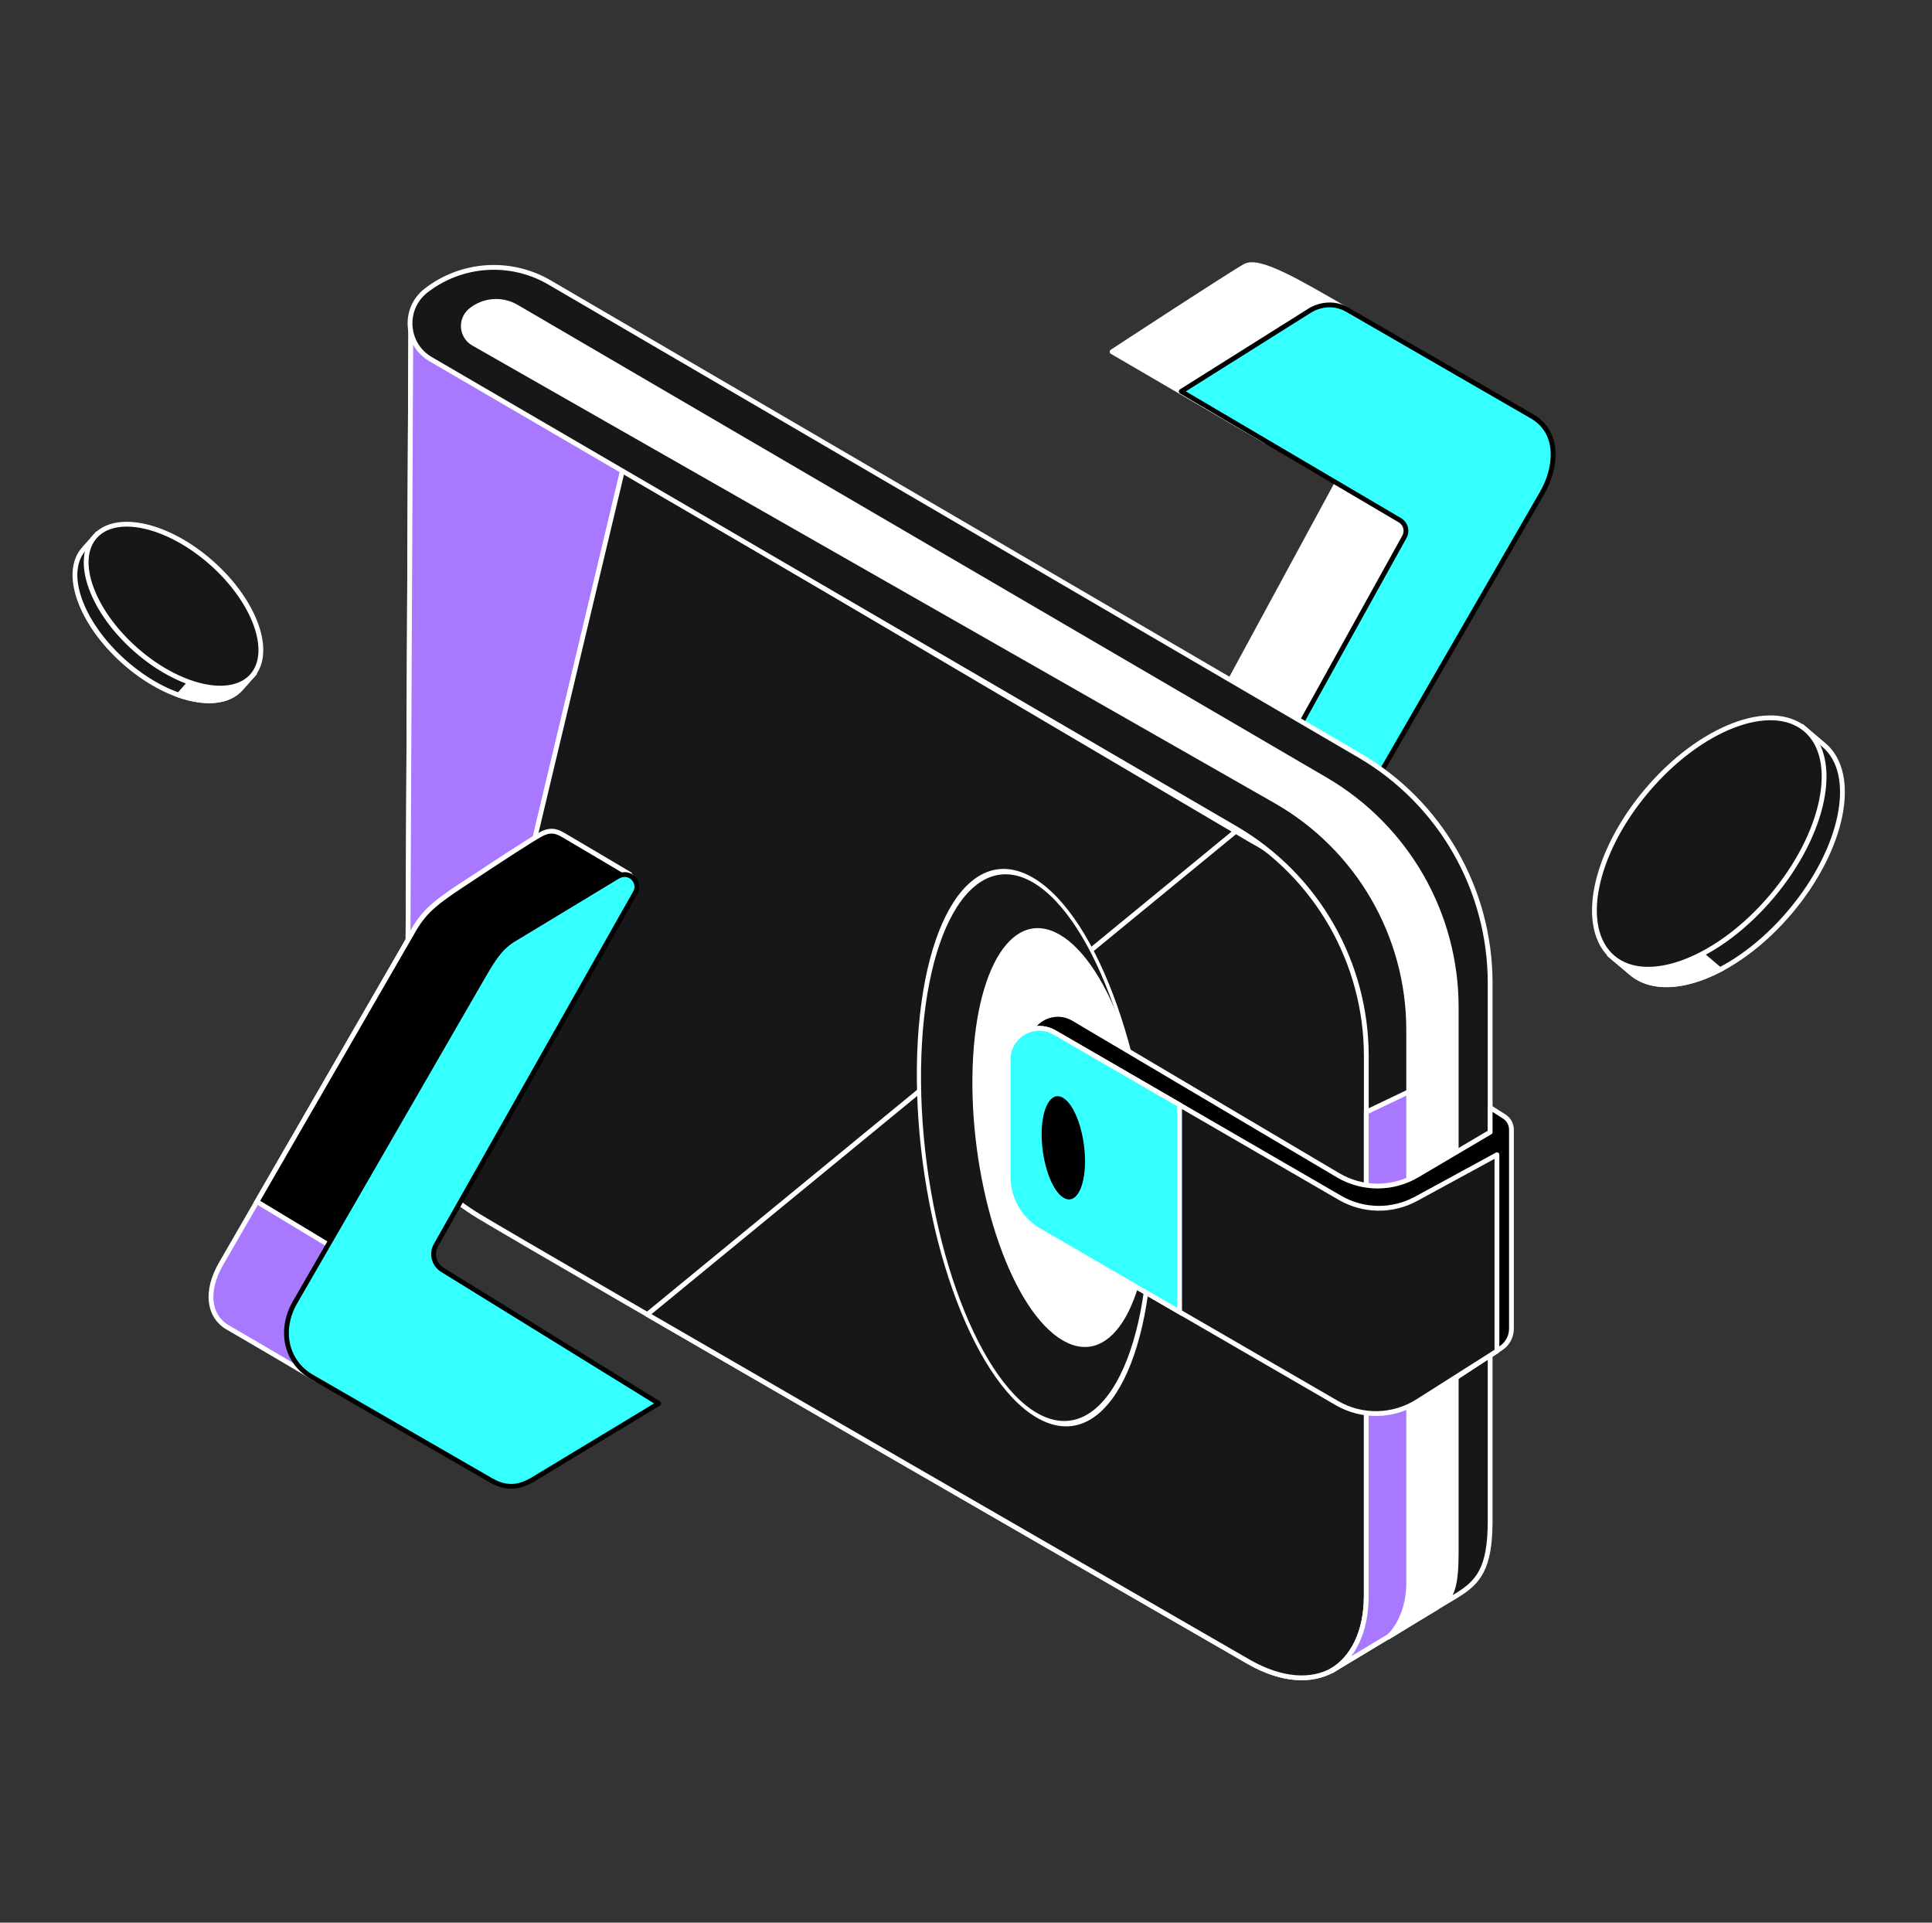 <svg width="201" height="200" viewBox="0 0 201 200" fill="none" xmlns="http://www.w3.org/2000/svg">
<rect x="0" y="0" width="201" height="200" fill="#333333" stroke="none"/>
<path d="M147.909 36.722C147.909 36.722 145.363 35.252 140.271 32.312C135.179 29.373 131.021 26.878 129.542 27.686C128.064 28.494 115.698 36.589 115.698 36.589L131.648 45.89L147.909 36.722Z" fill="white" stroke="white" stroke-width="0.5" stroke-miterlimit="10" stroke-linejoin="round"/>
<path d="M126.05 94.998L134.234 89.075L152.16 55.565L140.062 48.488L118.26 88.712C118.26 88.712 117.738 90.107 118.798 90.719C119.859 91.332 126.05 94.998 126.05 94.998Z" fill="white" stroke="white" stroke-width="0.5" stroke-miterlimit="10" stroke-linejoin="round"/>
<path d="M136.337 32.264C137.353 31.679 138.802 31.424 140.174 32.216L159.381 43.305C162.351 45.02 161.909 48.726 160.44 51.271L140.842 85.216C140.034 86.675 139.247 87.698 137.788 88.544L126.659 94.941C125.745 95.544 124.81 94.225 125.452 93.112L146.112 55.839C146.449 55.232 146.24 54.468 145.642 54.116L122.889 40.717L136.337 32.264Z" fill="#36FFFF" stroke="black" stroke-width="0.5" stroke-miterlimit="10" stroke-linejoin="round"/>
<path d="M48.369 39.201L42.741 33.988L42.387 111.517C42.387 119.178 43.782 122.842 49.802 126.506C55.823 130.171 129.957 172.891 129.957 172.891C136.682 176.721 142.28 173.619 142.306 165.92V108.465C142.455 104.184 141.4 99.946 139.261 96.231C137.122 92.515 133.984 89.469 130.2 87.437L48.369 39.201Z" fill="#17171A" stroke="white" stroke-width="0.5" stroke-linejoin="round"/>
<ellipse cx="3.454" cy="6.908" rx="3.454" ry="6.908" transform="matrix(0.866 0.5 0.008 1 109.368 113.037)" fill="white" stroke="white" stroke-width="0.5" stroke-linejoin="round"/>
<ellipse cx="2.445" cy="4.89" rx="2.445" ry="4.89" transform="matrix(0.866 0.5 0.008 1 111.005 115.561)" fill="#17171A" stroke="white" stroke-width="0.5" stroke-linejoin="round"/>
<path fillRule="evenodd" clipRule="evenodd" d="M128.564 86.473L67.341 136.735C91.074 150.485 129.957 172.892 129.957 172.892C136.682 176.722 142.28 173.62 142.306 165.921V108.466C142.455 104.185 141.401 99.947 139.262 96.232C137.123 92.516 133.984 89.47 130.2 87.438L128.564 86.473Z" fill="#17171A"/>
<path d="M67.341 136.735L67.182 136.541C67.118 136.593 67.085 136.673 67.091 136.755C67.098 136.837 67.144 136.91 67.215 136.951L67.341 136.735ZM128.564 86.473L128.691 86.258C128.601 86.205 128.486 86.214 128.405 86.28L128.564 86.473ZM129.957 172.892L129.832 173.109L129.833 173.109L129.957 172.892ZM142.306 165.921L142.556 165.922V165.921H142.306ZM142.306 108.466L142.056 108.458V108.466H142.306ZM139.262 96.232L139.045 96.356L139.262 96.232ZM130.2 87.438L130.073 87.653L130.082 87.658L130.2 87.438ZM67.499 136.928L128.723 86.667L128.405 86.28L67.182 136.541L67.499 136.928ZM67.215 136.951C79.082 143.826 94.736 152.866 107.424 160.186C113.768 163.847 119.37 167.077 123.386 169.393C125.394 170.55 127.006 171.479 128.115 172.119C128.67 172.439 129.099 172.686 129.39 172.854C129.535 172.937 129.646 173.001 129.72 173.044C129.757 173.065 129.785 173.081 129.804 173.092C129.813 173.098 129.82 173.102 129.825 173.105C129.827 173.106 129.829 173.107 129.83 173.108C129.831 173.108 129.831 173.108 129.832 173.108C129.832 173.109 129.832 173.109 129.957 172.892C130.082 172.675 130.082 172.675 130.081 172.675C130.081 172.675 130.081 172.675 130.08 172.674C130.079 172.674 130.077 172.673 130.075 172.671C130.07 172.669 130.063 172.665 130.054 172.659C130.035 172.648 130.007 172.632 129.97 172.611C129.895 172.568 129.785 172.504 129.639 172.42C129.349 172.253 128.92 172.006 128.365 171.686C127.255 171.046 125.644 170.117 123.636 168.959C119.619 166.644 114.017 163.413 107.674 159.753C94.986 152.433 79.332 143.393 67.466 136.518L67.215 136.951ZM129.833 173.109C133.242 175.051 136.421 175.264 138.766 173.948C141.114 172.63 142.543 169.827 142.556 165.922L142.056 165.92C142.043 169.713 140.661 172.311 138.521 173.512C136.38 174.714 133.397 174.563 130.081 172.675L129.833 173.109ZM142.556 165.921V108.466H142.056V165.921H142.556ZM142.556 108.475C142.706 104.147 141.641 99.863 139.478 96.107L139.045 96.356C141.161 100.032 142.203 104.223 142.056 108.458L142.556 108.475ZM139.478 96.107C137.316 92.351 134.143 89.272 130.319 87.218L130.082 87.658C133.825 89.668 136.929 92.681 139.045 96.356L139.478 96.107ZM130.327 87.223L128.691 86.258L128.437 86.689L130.073 87.653L130.327 87.223Z" fill="white"/>
<path fillRule="evenodd" clipRule="evenodd" d="M64.776 48.873L46.779 124.329C43.29 121.258 42.387 117.681 42.387 111.517L42.741 33.989L48.369 39.201L64.776 48.873Z" fill="#A878FF"/>
<path d="M64.776 48.873L65.019 48.931C65.045 48.824 64.998 48.713 64.903 48.657L64.776 48.873ZM46.779 124.329L46.614 124.517C46.68 124.575 46.771 124.594 46.855 124.568C46.938 124.541 47.002 124.473 47.022 124.387L46.779 124.329ZM42.387 111.517L42.137 111.516V111.517H42.387ZM42.741 33.989L42.911 33.805C42.838 33.738 42.733 33.72 42.642 33.759C42.551 33.799 42.492 33.888 42.491 33.987L42.741 33.989ZM48.369 39.201L48.199 39.385C48.212 39.397 48.227 39.407 48.242 39.417L48.369 39.201ZM64.533 48.815L46.536 124.271L47.022 124.387L65.019 48.931L64.533 48.815ZM42.137 111.517C42.137 114.608 42.362 117.074 43.036 119.16C43.713 121.254 44.837 122.953 46.614 124.517L46.944 124.142C45.231 122.634 44.16 121.01 43.512 119.006C42.862 116.995 42.637 114.591 42.637 111.517H42.137ZM42.491 33.987L42.137 111.516L42.637 111.519L42.991 33.99L42.491 33.987ZM48.539 39.018L42.911 33.805L42.571 34.172L48.199 39.385L48.539 39.018ZM64.903 48.657L48.496 38.986L48.242 39.417L64.649 49.088L64.903 48.657Z" fill="white"/>
<ellipse cx="13.925" cy="27.85" rx="13.925" ry="27.85" transform="matrix(0.866 0.5 0.008 1 95.381 84.568)" fill="#17171A" stroke="white" stroke-width="0.5" stroke-linejoin="round"/>
<ellipse cx="10.429" cy="20.859" rx="10.429" ry="20.859" transform="matrix(0.866 0.5 0.008 1 101.215 92.258)" fill="white" stroke="white" stroke-width="0.5" stroke-linejoin="round"/>
<path d="M151.5 165.998C153.811 164.599 155.031 163.18 155.031 158.197V102.258C155.031 92.51 149.856 83.495 141.438 78.581L57.175 29.383C53.123 27.017 48.041 27.349 44.331 30.221C41.912 32.093 42.157 35.819 44.8 37.36L128.536 86.17C136.963 91.082 142.146 100.102 142.146 109.857V165.998C142.146 169.841 140.693 172.544 138.501 173.825C138.501 173.825 149.19 167.397 151.5 165.998Z" fill="#17171A" stroke="white" stroke-width="0.5" stroke-linejoin="round"/>
<path fillRule="evenodd" clipRule="evenodd" d="M142.145 115.682V165.998C142.145 169.764 140.75 172.436 138.631 173.747C138.546 173.798 138.5 173.825 138.5 173.825C138.544 173.8 138.588 173.774 138.631 173.747C139.616 173.154 145.934 169.355 149.498 167.207V112.165L142.145 115.682Z" fill="#A878FF"/>
<path d="M142.145 115.682L142.037 115.456C141.951 115.498 141.895 115.585 141.895 115.682H142.145ZM138.5 173.825L138.371 173.611C138.254 173.682 138.215 173.835 138.285 173.953C138.355 174.071 138.508 174.111 138.626 174.041L138.5 173.825ZM149.498 167.207L149.627 167.421C149.702 167.375 149.748 167.294 149.748 167.207H149.498ZM149.498 112.165H149.748C149.748 112.079 149.704 112 149.631 111.954C149.559 111.908 149.467 111.903 149.39 111.94L149.498 112.165ZM141.895 115.682V165.998H142.395V115.682H141.895ZM141.895 165.998C141.895 169.705 140.524 172.282 138.499 173.534L138.762 173.959C140.976 172.59 142.395 169.824 142.395 165.998H141.895ZM138.5 173.825C138.629 174.04 138.629 174.04 138.629 174.04C138.629 174.04 138.629 174.04 138.629 174.04C138.629 174.04 138.629 174.04 138.629 174.04C138.629 174.04 138.629 174.04 138.629 174.04C138.629 174.04 138.629 174.04 138.629 174.04C138.629 174.04 138.629 174.039 138.63 174.039C138.63 174.039 138.63 174.039 138.631 174.038C138.633 174.038 138.635 174.036 138.637 174.035C138.643 174.031 138.651 174.026 138.662 174.02C138.684 174.006 138.717 173.987 138.76 173.961L138.502 173.533C138.459 173.558 138.427 173.578 138.405 173.591C138.394 173.598 138.385 173.603 138.38 173.606C138.377 173.608 138.375 173.609 138.373 173.61C138.373 173.61 138.372 173.611 138.372 173.611C138.372 173.611 138.372 173.611 138.372 173.611C138.371 173.611 138.371 173.611 138.371 173.611C138.371 173.611 138.371 173.611 138.371 173.611C138.371 173.611 138.371 173.611 138.371 173.611C138.371 173.611 138.371 173.611 138.371 173.611C138.371 173.611 138.371 173.611 138.5 173.825ZM138.499 173.534C138.458 173.56 138.416 173.585 138.374 173.61L138.626 174.041C138.672 174.015 138.717 173.987 138.762 173.959L138.499 173.534ZM138.76 173.961C139.745 173.369 146.062 169.569 149.627 167.421L149.369 166.992C145.805 169.141 139.487 172.94 138.502 173.533L138.76 173.961ZM149.248 112.165V167.207H149.748V112.165H149.248ZM142.253 115.907L149.606 112.391L149.39 111.94L142.037 115.456L142.253 115.907Z" fill="white"/>
<path fillRule="evenodd" clipRule="evenodd" d="M48.968 32.298C50.318 31.191 52.213 31.041 53.72 31.921L137.913 81.108C146.328 86.024 151.5 95.026 151.5 104.771C151.5 125.402 151.5 159.265 151.5 161.465C151.5 164.644 151.147 166.056 150.088 166.762C149.028 167.469 144.438 170.294 144.438 170.294C144.438 170.294 146.556 168.528 146.556 164.644C146.556 161.959 146.556 127.909 146.556 107.132C146.556 97.285 141.276 88.203 132.722 83.324L49.258 35.724C47.987 34.999 47.837 33.226 48.968 32.298Z" fill="white" stroke="white" stroke-width="0.5" stroke-linecap="square" stroke-linejoin="round"/>
<path d="M157.247 138.216C157.247 139.032 156.837 139.794 156.155 140.242L148.98 144.962C146.424 146.643 143.139 146.737 140.491 145.206L111.324 128.342C108.23 126.553 106.37 123.208 106.483 119.636L106.831 108.646C106.909 106.194 109.587 104.723 111.698 105.972L139.203 122.25C141.74 123.752 144.892 123.753 147.43 122.255L155.032 117.768V115.212L156.498 116.144C156.965 116.441 157.247 116.956 157.247 117.509V138.216Z" fill="black" stroke="white" stroke-width="0.5" stroke-linejoin="round"/>
<path d="M155.738 140.545L147.478 145.785C144.933 147.399 141.703 147.465 139.095 145.955L108.106 128.008C106.114 126.855 104.888 124.728 104.888 122.426V110.202C104.888 107.717 107.58 106.165 109.73 107.411L139.408 124.6C141.848 126.014 144.849 126.053 147.326 124.704L155.738 120.123V140.545Z" fill="#17171A" stroke="white" stroke-width="0.5" stroke-linejoin="round"/>
<path fillRule="evenodd" clipRule="evenodd" d="M122.72 114.935V136.472L108.106 128.009C106.115 126.855 104.888 124.728 104.888 122.426V110.203C104.888 107.718 107.58 106.166 109.73 107.411L122.72 114.935Z" fill="#36FFFF"/>
<path d="M122.72 114.935H122.97V114.791L122.845 114.718L122.72 114.935ZM122.72 136.472L122.594 136.688L122.97 136.905V136.472H122.72ZM108.106 128.009L108.232 127.793H108.232L108.106 128.009ZM109.73 107.411L109.856 107.195L109.73 107.411ZM122.47 114.935V136.472H122.97V114.935H122.47ZM122.845 136.255L108.232 127.793L107.981 128.225L122.594 136.688L122.845 136.255ZM108.232 127.793C106.317 126.684 105.138 124.639 105.138 122.426H104.638C104.638 124.817 105.912 127.027 107.981 128.225L108.232 127.793ZM105.138 122.426V110.203H104.638V122.426H105.138ZM105.138 110.203C105.138 107.91 107.621 106.479 109.605 107.628L109.856 107.195C107.539 105.853 104.638 107.525 104.638 110.203H105.138ZM109.605 107.628L122.594 115.151L122.845 114.718L109.856 107.195L109.605 107.628Z" fill="white"/>
<ellipse cx="2.604" cy="5.207" rx="2.604" ry="5.207" transform="matrix(0.866 0.5 0.008 1 108.33 112.888)" fill="black"/>
<path d="M10.048 55.618C10.048 55.618 9.527 56.205 8.717 57.117C6.52 59.592 8.396 64.845 12.909 68.85C17.421 72.856 22.859 74.096 25.056 71.622L26.387 70.122L10.048 55.618Z" fill="#17171A" stroke="white" stroke-width="0.5"/>
<path fillRule="evenodd" clipRule="evenodd" d="M18.599 72.305L19.776 70.978L15.392 60.363L26.386 70.123L25.055 71.622C23.753 73.089 21.311 73.251 18.599 72.305Z" fill="white"/>
<path d="M18.599 72.305L18.412 72.138L18.164 72.418L18.517 72.54L18.599 72.305ZM19.776 70.978L19.963 71.144L20.067 71.028L20.007 70.883L19.776 70.978ZM15.392 60.363L15.557 60.176L15.16 60.458L15.392 60.363ZM26.386 70.123L26.573 70.289L26.739 70.102L26.552 69.936L26.386 70.123ZM25.055 71.622L24.868 71.456L25.055 71.622ZM18.786 72.47L19.963 71.144L19.589 70.812L18.412 72.138L18.786 72.47ZM20.007 70.883L15.623 60.267L15.16 60.458L19.545 71.074L20.007 70.883ZM26.552 69.936L15.557 60.176L15.226 60.55L26.22 70.31L26.552 69.936ZM25.242 71.788L26.573 70.289L26.199 69.957L24.868 71.456L25.242 71.788ZM18.517 72.54C21.257 73.497 23.835 73.373 25.242 71.788L24.868 71.456C23.67 72.805 21.366 73.005 18.681 72.068L18.517 72.54Z" fill="white"/>
<path d="M14.075 67.536C18.587 71.541 24.025 72.782 26.222 70.307C28.419 67.833 26.542 62.58 22.03 58.574C17.518 54.569 12.08 53.328 9.883 55.803C7.686 58.278 9.563 63.531 14.075 67.536Z" fill="#17171A" stroke="white" stroke-width="0.5"/>
<path d="M187.576 75.658C187.576 75.658 188.429 76.378 189.754 77.498C193.347 80.532 191.775 88.303 186.241 94.856C180.707 101.408 173.308 104.257 169.715 101.223L167.538 99.384L187.576 75.658Z" fill="#17171A" stroke="white" stroke-width="0.5"/>
<path fillRule="evenodd" clipRule="evenodd" d="M178.937 100.869L177.013 99.244L181.025 83.414L167.538 99.383L169.715 101.222C171.845 103.021 175.313 102.752 178.937 100.869Z" fill="white"/>
<path d="M178.937 100.869L179.099 100.678L179.384 100.919L179.053 101.091L178.937 100.869ZM177.013 99.244L176.852 99.435L176.732 99.334L176.771 99.182L177.013 99.244ZM181.025 83.414L180.834 83.253L181.268 83.475L181.025 83.414ZM167.538 99.383L167.376 99.574L167.185 99.412L167.347 99.222L167.538 99.383ZM169.715 101.222L169.554 101.413L169.715 101.222ZM178.776 101.06L176.852 99.435L177.174 99.053L179.099 100.678L178.776 101.06ZM176.771 99.182L180.783 83.353L181.268 83.475L177.255 99.305L176.771 99.182ZM167.347 99.222L180.834 83.253L181.216 83.575L167.729 99.544L167.347 99.222ZM169.554 101.413L167.376 99.574L167.699 99.192L169.876 101.031L169.554 101.413ZM179.053 101.091C175.402 102.988 171.804 103.314 169.554 101.413L169.876 101.031C171.886 102.728 175.224 102.516 178.822 100.647L179.053 101.091Z" fill="white"/>
<path d="M184.333 93.243C178.8 99.795 171.401 102.645 167.808 99.61C164.214 96.575 165.787 88.804 171.321 82.252C176.854 75.701 184.253 72.85 187.846 75.885C191.44 78.92 189.867 86.692 184.333 93.243Z" fill="#17171A" stroke="white" stroke-width="0.5"/>
<path d="M59.064 87.245C58.401 86.862 57.772 86.449 56.66 86.999C55.548 87.549 50.254 90.622 47.969 92.131C45.535 93.738 44.189 94.758 43.087 96.667C41.984 98.576 24.666 128.572 22.999 131.46C21.332 134.348 21.711 136.939 23.699 138.087C27.674 140.383 32.86 143.469 32.86 143.469L65.679 91.157C65.679 91.157 59.727 87.628 59.064 87.245Z" fill="#A878FF" stroke="white" stroke-width="0.5" stroke-miterlimit="10" stroke-linejoin="round"/>
<path fillRule="evenodd" clipRule="evenodd" d="M39.517 132.714L26.729 125C31.216 117.228 38.409 104.769 41.568 99.298L43.087 96.667C44.189 94.758 45.535 93.738 47.969 92.131C48.226 91.962 48.517 91.769 48.834 91.559C51.334 89.906 55.401 87.215 56.388 86.727C57.457 86.198 58.08 86.56 58.715 86.929C58.74 86.944 58.766 86.958 58.791 86.973C59.454 87.356 65.406 90.885 65.406 90.885L39.517 132.714Z" fill="black"/>
<path d="M39.517 132.714L39.388 132.928L39.599 133.055L39.729 132.845L39.517 132.714ZM26.729 125L26.512 124.875L26.39 125.087L26.6 125.214L26.729 125ZM41.568 99.298L41.784 99.423L41.568 99.298ZM43.087 96.667L43.303 96.792L43.303 96.792L43.087 96.667ZM47.969 92.131L47.831 91.922L47.969 92.131ZM48.834 91.559L48.971 91.768L48.834 91.559ZM56.388 86.727L56.499 86.951V86.951L56.388 86.727ZM58.715 86.929L58.84 86.713L58.84 86.713L58.715 86.929ZM58.791 86.973L58.666 87.189L58.666 87.189L58.791 86.973ZM65.406 90.885L65.619 91.016L65.753 90.8L65.534 90.67L65.406 90.885ZM39.646 132.5L26.858 124.786L26.6 125.214L39.388 132.928L39.646 132.5ZM41.351 99.173C38.193 104.644 30.999 117.103 26.512 124.875L26.945 125.125C31.432 117.353 38.626 104.894 41.784 99.423L41.351 99.173ZM42.87 96.542L41.351 99.173L41.784 99.423L43.303 96.792L42.87 96.542ZM47.831 91.922C45.394 93.531 44.004 94.578 42.87 96.542L43.303 96.792C44.374 94.938 45.675 93.945 48.106 92.34L47.831 91.922ZM48.696 91.351C48.379 91.56 48.088 91.753 47.831 91.922L48.106 92.34C48.363 92.17 48.655 91.977 48.971 91.768L48.696 91.351ZM56.277 86.503C55.767 86.755 54.489 87.56 53.042 88.496C51.588 89.437 49.945 90.524 48.696 91.351L48.971 91.768C50.222 90.941 51.862 89.856 53.314 88.916C54.773 87.972 56.022 87.187 56.499 86.951L56.277 86.503ZM58.84 86.713C58.529 86.531 58.178 86.325 57.761 86.246C57.331 86.164 56.853 86.218 56.277 86.503L56.499 86.951C56.991 86.707 57.359 86.678 57.667 86.737C57.987 86.798 58.266 86.957 58.59 87.145L58.84 86.713ZM58.916 86.757C58.891 86.742 58.866 86.727 58.84 86.713L58.59 87.145C58.615 87.16 58.641 87.175 58.666 87.189L58.916 86.757ZM65.406 90.885C65.534 90.67 65.534 90.67 65.534 90.67C65.534 90.67 65.534 90.67 65.534 90.67C65.534 90.67 65.533 90.669 65.533 90.669C65.532 90.669 65.531 90.668 65.53 90.667C65.527 90.666 65.522 90.663 65.517 90.66C65.506 90.653 65.489 90.643 65.467 90.63C65.423 90.604 65.359 90.566 65.277 90.517C65.113 90.42 64.878 90.281 64.594 90.112C64.025 89.776 63.26 89.323 62.475 88.857C60.905 87.928 59.249 86.949 58.916 86.757L58.666 87.189C58.996 87.38 60.648 88.357 62.22 89.288C63.006 89.753 63.77 90.206 64.339 90.543C64.623 90.711 64.858 90.85 65.022 90.948C65.104 90.996 65.168 91.034 65.212 91.06C65.234 91.073 65.251 91.083 65.262 91.09C65.267 91.093 65.272 91.096 65.275 91.097C65.276 91.098 65.277 91.099 65.278 91.099C65.278 91.1 65.278 91.1 65.279 91.1C65.279 91.1 65.279 91.1 65.279 91.1C65.279 91.1 65.279 91.1 65.406 90.885ZM39.729 132.845L65.619 91.016L65.194 90.753L39.304 132.582L39.729 132.845Z" fill="white"/>
<path d="M64.248 91.188C65.553 90.427 66.682 91.833 66.108 92.827L45.359 129.513C44.851 130.411 45.144 131.55 46.022 132.092L68.531 145.992L55.391 153.93C54.372 154.515 52.98 155.084 51.107 154.002L32.437 143.223C29.786 141.694 28.995 138.407 30.71 135.436L50.062 101.917C51.164 100.007 51.899 98.734 53.271 97.829L64.248 91.188Z" fill="#36FFFF" stroke="black" stroke-width="0.5" stroke-miterlimit="10" stroke-linejoin="round"/>
</svg>
